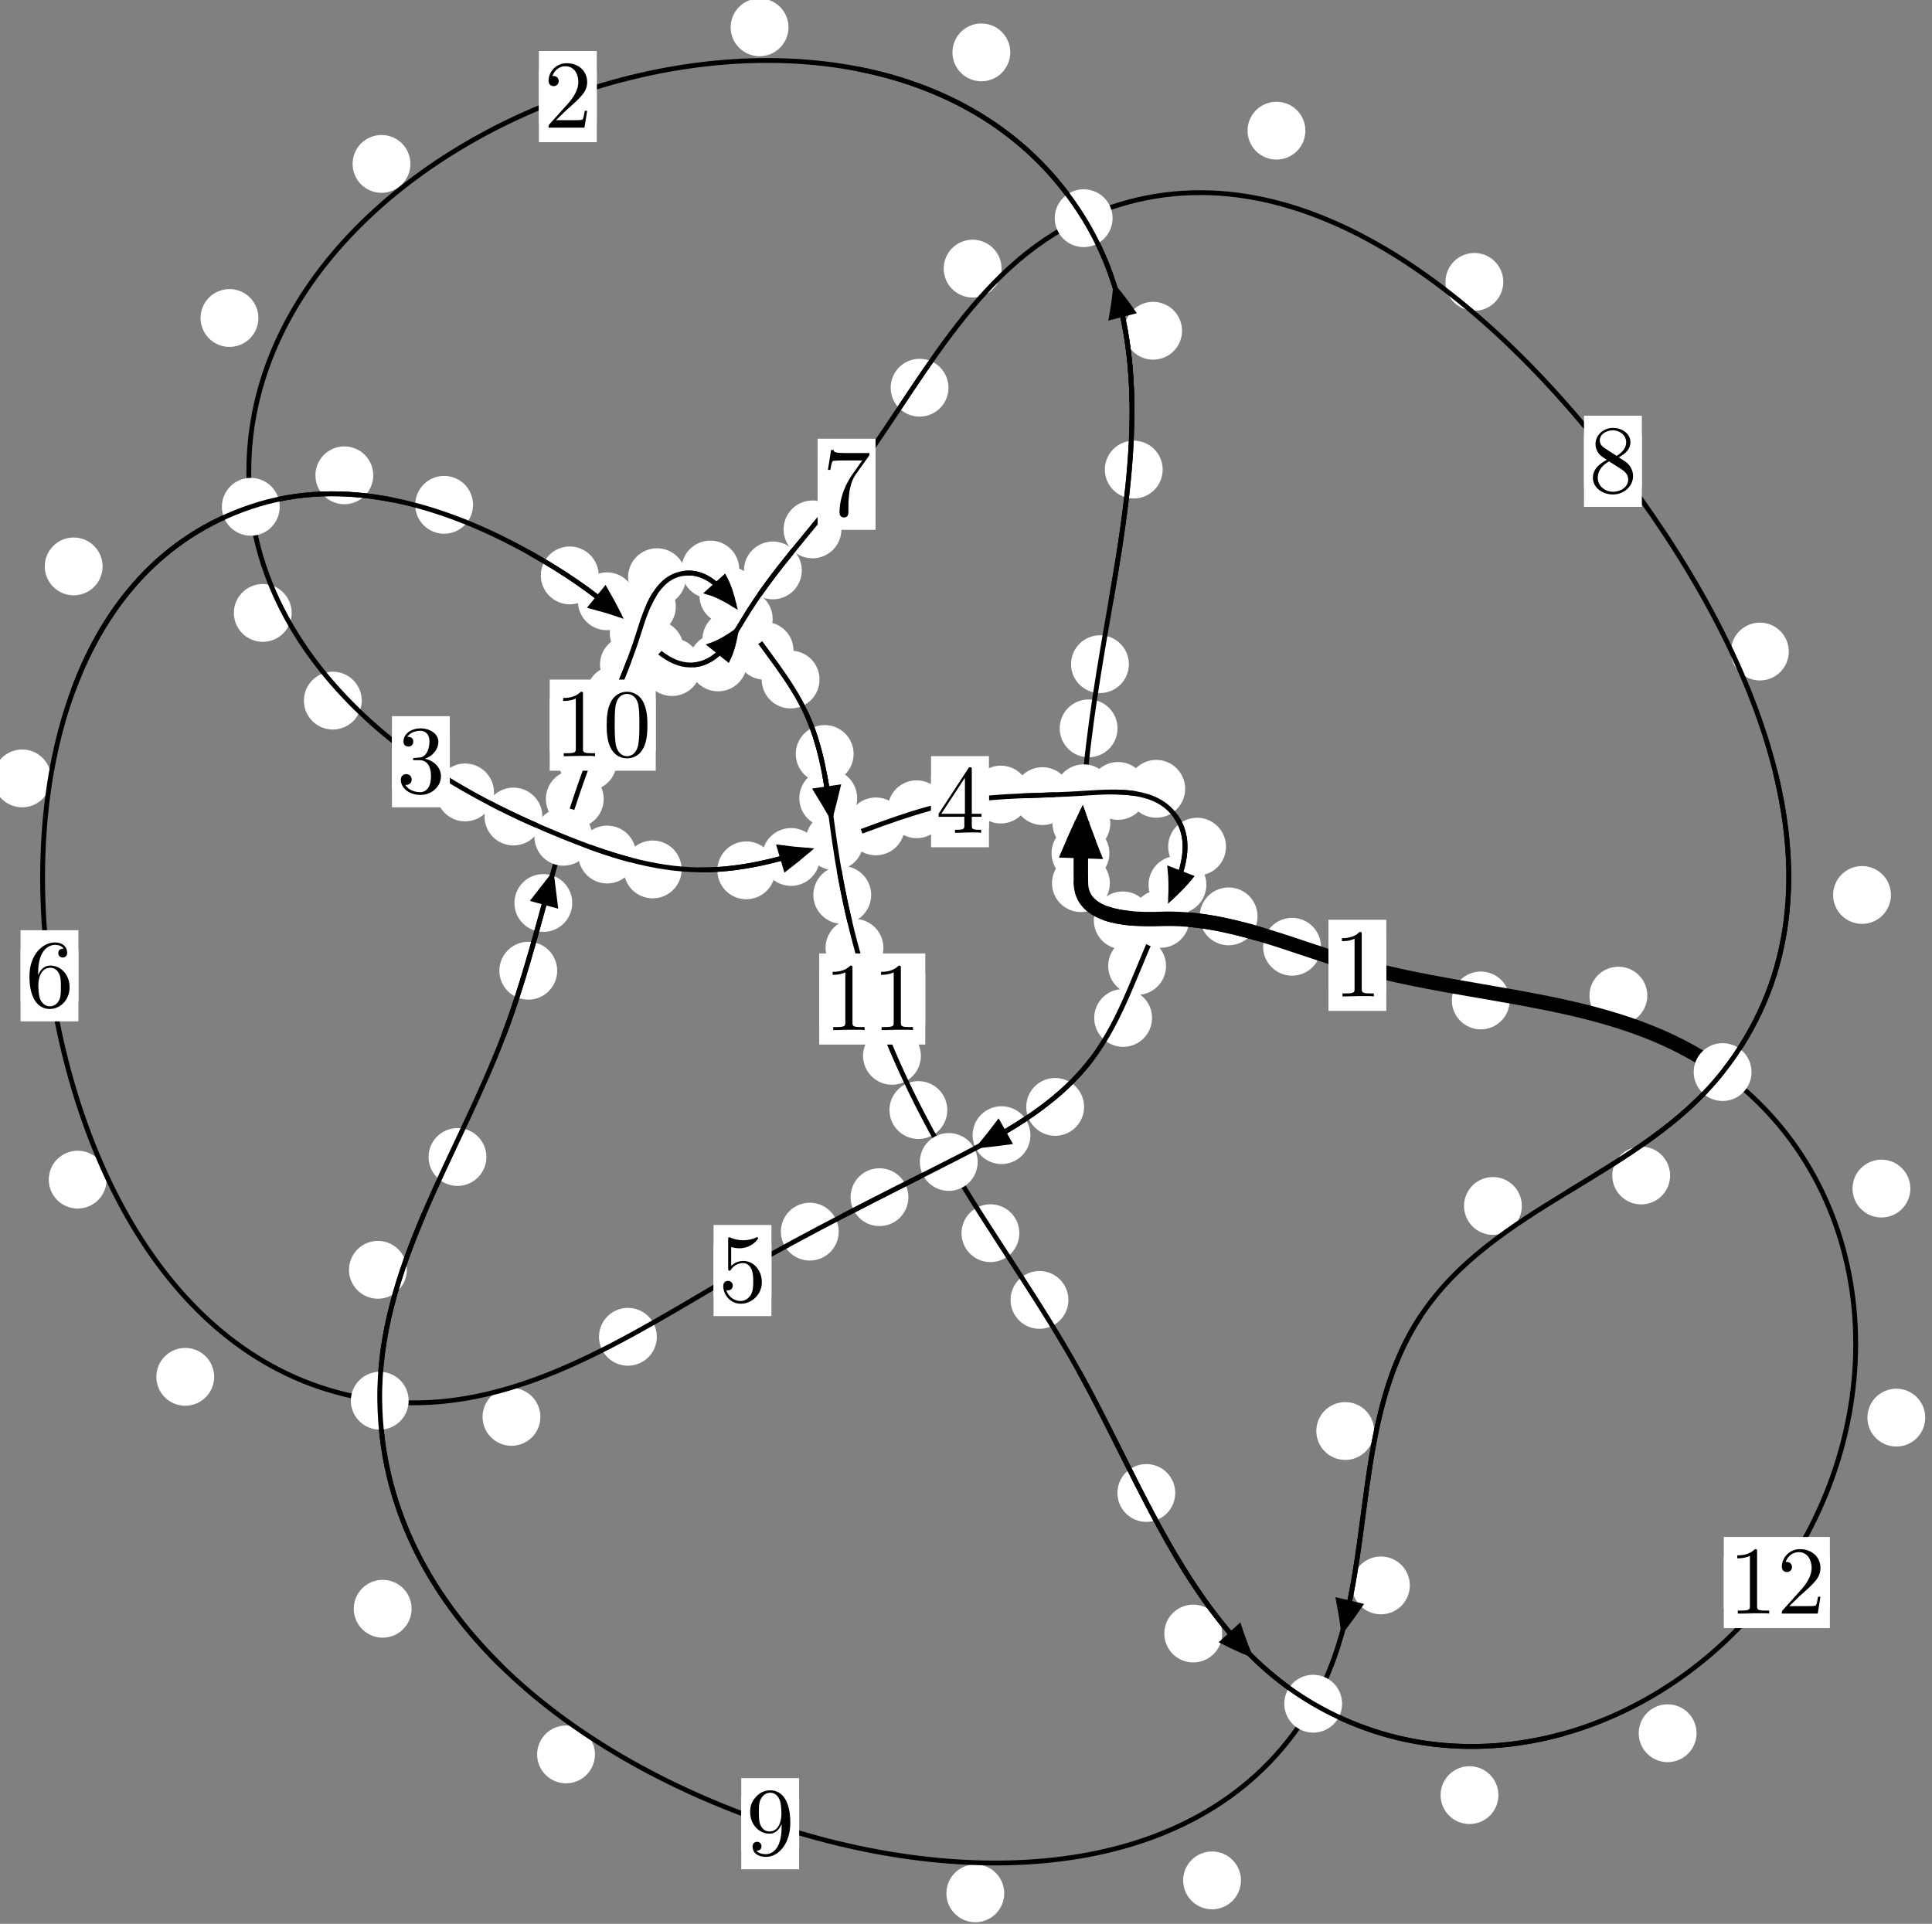 <?xml version="1.0"?>
<!-- Created by MetaPost 1.999 on 2021.07.06:0004 -->
<svg version="1.1" xmlns="http://www.w3.org/2000/svg" xmlns:xlink="http://www.w3.org/1999/xlink" width="199.678" height="198.863" viewBox="0 0 199.678 198.863">
<rect x="0" y="0" width="199.678" height="198.863" fill="#808080" stroke="none"/>
<!-- Original BoundingBox: -112.698242 -116.697479 86.979340 82.165085 -->
  <defs>
    <g transform="scale(0.01,0.01)" id="GLYPHcmr10_48">
      <path style="fill-rule: evenodd;" d="M460 -320C460 -400,455 -480,420 -554C374 -650,292 -666,250 -666C190 -666,117 -640,76 -547C44 -478,39 -400,39 -320C39 -245,43 -155,84 -79C127 2,200 22,249 22C303 22,379 1,423 -94C455 -163,460 -241,460 -320M249 -0C210 -0,151 -25,133 -121C122 -181,122 -273,122 -332C122 -396,122 -462,130 -516C149 -635,224 -644,249 -644C282 -644,348 -626,367 -527C377 -471,377 -395,377 -332C377 -257,377 -189,366 -125C351 -30,294 -0,249 -0"></path>
    </g>
    <g transform="scale(0.01,0.01)" id="GLYPHcmr10_49">
      <path style="fill-rule: evenodd;" d="M294 -640C294 -664,294 -666,271 -666C209 -602,121 -602,89 -602L89 -571C109 -571,168 -571,220 -597L220 -79C220 -43,217 -31,127 -31L95 -31L95 -0L257 -0L130 -3L217 -3L257 -3L297 -3L384 -3L419 -0L419 -31L387 -31C297 -31,294 -42,294 -79"></path>
    </g>
    <g transform="scale(0.01,0.01)" id="GLYPHcmr10_50">
      <path style="fill-rule: evenodd;" d="M127 -77L233 -180C389 -318,449 -372,449 -472C449 -586,359 -666,237 -666C124 -666,50 -574,50 -485C50 -429,100 -429,103 -429C120 -429,155 -441,155 -482C155 -508,137 -534,102 -534C94 -534,92 -534,89 -533C112 -598,166 -635,224 -635C315 -635,358 -554,358 -472C358 -392,308 -313,253 -251L61 -37C50 -26,50 -24,50 -0L421 -0L449 -174L424 -174C419 -144,412 -100,402 -85C395 -77,329 -77,307 -77"></path>
    </g>
    <g transform="scale(0.01,0.01)" id="GLYPHcmr10_51">
      <path style="fill-rule: evenodd;" d="M290 -352C372 -379,430 -449,430 -528C430 -610,342 -666,246 -666C145 -666,69 -606,69 -530C69 -497,91 -478,120 -478C151 -478,171 -500,171 -529C171 -579,124 -579,109 -579C140 -628,206 -641,242 -641C283 -641,338 -619,338 -529C338 -517,336 -459,310 -415C280 -367,246 -364,221 -363C213 -362,189 -360,182 -360C174 -359,167 -358,167 -348C167 -337,174 -337,191 -337L235 -337C317 -337,354 -269,354 -171C354 -35,285 -6,241 -6C198 -6,123 -23,88 -82C123 -77,154 -99,154 -137C154 -173,127 -193,98 -193C74 -193,42 -179,42 -135C42 -44,135 22,244 22C366 22,457 -69,457 -171C457 -253,394 -331,290 -352"></path>
    </g>
    <g transform="scale(0.01,0.01)" id="GLYPHcmr10_52">
      <path style="fill-rule: evenodd;" d="M294 -165L294 -78C294 -42,292 -31,218 -31L197 -31L197 -0L332 -0L238 -3L290 -3L332 -3L374 -3L427 -3L468 -0L468 -31L447 -31C373 -31,371 -42,371 -78L371 -165L471 -165L471 -196L371 -196L371 -651C371 -671,371 -677,355 -677C346 -677,343 -677,335 -665L28 -196L28 -165M300 -196L56 -196L300 -569"></path>
    </g>
    <g transform="scale(0.01,0.01)" id="GLYPHcmr10_53">
      <path style="fill-rule: evenodd;" d="M449 -201C449 -320,367 -420,259 -420C211 -420,168 -404,132 -369L132 -564C152 -558,185 -551,217 -551C340 -551,410 -642,410 -655C410 -661,407 -666,400 -666C399 -666,397 -666,392 -663C372 -654,323 -634,256 -634C216 -634,170 -641,123 -662C115 -665,113 -665,111 -665C101 -665,101 -657,101 -641L101 -345C101 -327,101 -319,115 -319C122 -319,124 -322,128 -328C139 -344,176 -398,257 -398C309 -398,334 -352,342 -334C358 -297,360 -258,360 -208C360 -173,360 -113,336 -71C312 -32,275 -6,229 -6C156 -6,99 -59,82 -118C85 -117,88 -116,99 -116C132 -116,149 -141,149 -165C149 -189,132 -214,99 -214C85 -214,50 -207,50 -161C50 -75,119 22,231 22C347 22,449 -74,449 -201"></path>
    </g>
    <g transform="scale(0.01,0.01)" id="GLYPHcmr10_54">
      <path style="fill-rule: evenodd;" d="M132 -328L132 -352C132 -605,256 -641,307 -641C331 -641,373 -635,395 -601C380 -601,340 -601,340 -556C340 -525,364 -510,386 -510C402 -510,432 -519,432 -558C432 -618,388 -666,305 -666C177 -666,42 -537,42 -316C42 -49,158 22,251 22C362 22,457 -72,457 -204C457 -331,368 -427,257 -427C189 -427,152 -376,132 -328M251 -6C188 -6,158 -66,152 -81C134 -128,134 -208,134 -226C134 -304,166 -404,256 -404C272 -404,318 -404,349 -342C367 -305,367 -254,367 -205C367 -157,367 -107,350 -71C320 -11,274 -6,251 -6"></path>
    </g>
    <g transform="scale(0.01,0.01)" id="GLYPHcmr10_55">
      <path style="fill-rule: evenodd;" d="M476 -609C485 -621,485 -623,485 -644L242 -644C120 -644,118 -657,114 -676L89 -676L56 -470L81 -470C84 -486,93 -549,106 -561C113 -567,191 -567,204 -567L411 -567C400 -551,321 -442,299 -409C209 -274,176 -135,176 -33C176 -23,176 22,222 22C268 22,268 -23,268 -33L268 -84C268 -139,271 -194,279 -248C283 -271,297 -357,341 -419"></path>
    </g>
    <g transform="scale(0.01,0.01)" id="GLYPHcmr10_56">
      <path style="fill-rule: evenodd;" d="M163 -457C117 -487,113 -521,113 -538C113 -599,178 -641,249 -641C322 -641,386 -589,386 -517C386 -460,347 -412,287 -377M309 -362C381 -399,430 -451,430 -517C430 -609,341 -666,250 -666C150 -666,69 -592,69 -499C69 -481,71 -436,113 -389C124 -377,161 -352,186 -335C128 -306,42 -250,42 -151C42 -45,144 22,249 22C362 22,457 -61,457 -168C457 -204,446 -249,408 -291C389 -312,373 -322,309 -362M209 -320L332 -242C360 -223,407 -193,407 -132C407 -58,332 -6,250 -6C164 -6,92 -68,92 -151C92 -209,124 -273,209 -320"></path>
    </g>
    <g transform="scale(0.01,0.01)" id="GLYPHcmr10_57">
      <path style="fill-rule: evenodd;" d="M367 -318L367 -286C367 -52,263 -6,205 -6C188 -6,134 -8,107 -42C151 -42,159 -71,159 -88C159 -119,135 -134,113 -134C97 -134,67 -125,67 -86C67 -19,121 22,206 22C335 22,457 -114,457 -329C457 -598,342 -666,253 -666C198 -666,149 -648,106 -603C65 -558,42 -516,42 -441C42 -316,130 -218,242 -218C303 -218,344 -260,367 -318M243 -241C227 -241,181 -241,150 -304C132 -341,132 -391,132 -440C132 -494,132 -541,153 -578C180 -628,218 -641,253 -641C299 -641,332 -607,349 -562C361 -530,365 -467,365 -421C365 -338,331 -241,243 -241"></path>
    </g>
  </defs>
  <path d="M114.659 88.191C114.659 87.398,114.344 86.638,113.783 86.078C113.223 85.517,112.463 85.202,111.67 85.202C110.877 85.202,110.117 85.517,109.557 86.078C108.996 86.638,108.681 87.398,108.681 88.191C108.681 88.984,108.996 89.744,109.557 90.304C110.117 90.865,110.877 91.18,111.67 91.18C112.463 91.18,113.223 90.865,113.783 90.304C114.344 89.744,114.659 88.984,114.659 88.191Z" style="fill: rgb(100%,100%,100%);stroke: none;"></path>
  <path d="M114.706 91.291C114.706 90.498,114.391 89.738,113.83 89.177C113.27 88.617,112.51 88.302,111.717 88.302C110.924 88.302,110.164 88.617,109.604 89.177C109.043 89.738,108.728 90.498,108.728 91.291C108.728 92.083,109.043 92.843,109.604 93.404C110.164 93.964,110.924 94.279,111.717 94.279C112.51 94.279,113.27 93.964,113.83 93.404C114.391 92.843,114.706 92.083,114.706 91.291Z" style="fill: rgb(100%,100%,100%);stroke: none;"></path>
  <path d="M115.5 75.289C115.5 74.496,115.185 73.736,114.625 73.176C114.064 72.615,113.304 72.3,112.511 72.3C111.719 72.3,110.959 72.615,110.398 73.176C109.838 73.736,109.523 74.496,109.523 75.289C109.523 76.082,109.838 76.842,110.398 77.402C110.959 77.963,111.719 78.278,112.511 78.278C113.304 78.278,114.064 77.963,114.625 77.402C115.185 76.842,115.5 76.082,115.5 75.289Z" style="fill: rgb(100%,100%,100%);stroke: none;"></path>
  <path d="M114.753 85.091C114.753 84.298,114.438 83.538,113.878 82.978C113.317 82.417,112.557 82.102,111.764 82.102C110.972 82.102,110.212 82.417,109.651 82.978C109.091 83.538,108.776 84.298,108.776 85.091C108.776 85.884,109.091 86.644,109.651 87.204C110.212 87.765,110.972 88.08,111.764 88.08C112.557 88.08,113.317 87.765,113.878 87.204C114.438 86.644,114.753 85.884,114.753 85.091Z" style="fill: rgb(100%,100%,100%);stroke: none;"></path>
  <path d="M120.166 48.539C120.166 47.746,119.851 46.986,119.29 46.426C118.73 45.865,117.97 45.55,117.177 45.55C116.384 45.55,115.624 45.865,115.064 46.426C114.503 46.986,114.188 47.746,114.188 48.539C114.188 49.332,114.503 50.092,115.064 50.652C115.624 51.213,116.384 51.528,117.177 51.528C117.97 51.528,118.73 51.213,119.29 50.652C119.851 50.092,120.166 49.332,120.166 48.539Z" style="fill: rgb(100%,100%,100%);stroke: none;"></path>
  <path d="M116.673 68.654C116.673 67.861,116.358 67.101,115.798 66.541C115.237 65.98,114.477 65.665,113.684 65.665C112.892 65.665,112.132 65.98,111.571 66.541C111.011 67.101,110.696 67.861,110.696 68.654C110.696 69.447,111.011 70.207,111.571 70.767C112.132 71.328,112.892 71.643,113.684 71.643C114.477 71.643,115.237 71.328,115.798 70.767C116.358 70.207,116.673 69.447,116.673 68.654Z" style="fill: rgb(100%,100%,100%);stroke: none;"></path>
  <path d="M104.414 5.414C104.414 4.622,104.099 3.862,103.539 3.301C102.978 2.741,102.218 2.426,101.425 2.426C100.633 2.426,99.873 2.741,99.312 3.301C98.752 3.862,98.437 4.622,98.437 5.414C98.437 6.207,98.752 6.967,99.312 7.528C99.873 8.088,100.633 8.403,101.425 8.403C102.218 8.403,102.978 8.088,103.539 7.528C104.099 6.967,104.414 6.207,104.414 5.414Z" style="fill: rgb(100%,100%,100%);stroke: none;"></path>
  <path d="M122.168 34.19C122.168 33.397,121.853 32.637,121.293 32.077C120.732 31.516,119.972 31.201,119.18 31.201C118.387 31.201,117.627 31.516,117.066 32.077C116.506 32.637,116.191 33.397,116.191 34.19C116.191 34.983,116.506 35.743,117.066 36.303C117.627 36.864,118.387 37.179,119.18 37.179C119.972 37.179,120.732 36.864,121.293 36.303C121.853 35.743,122.168 34.983,122.168 34.19Z" style="fill: rgb(100%,100%,100%);stroke: none;"></path>
  <path d="M42.419 16.942C42.419 16.15,42.104 15.39,41.544 14.829C40.983 14.269,40.223 13.954,39.431 13.954C38.638 13.954,37.878 14.269,37.317 14.829C36.757 15.39,36.442 16.15,36.442 16.942C36.442 17.735,36.757 18.495,37.317 19.056C37.878 19.616,38.638 19.931,39.431 19.931C40.223 19.931,40.983 19.616,41.544 19.056C42.104 18.495,42.419 17.735,42.419 16.942Z" style="fill: rgb(100%,100%,100%);stroke: none;"></path>
  <path d="M81.492 2.824C81.492 2.031,81.177 1.271,80.617 0.71C80.056 0.15,79.296 -0.165,78.503 -0.165C77.711 -0.165,76.951 0.15,76.39 0.71C75.83 1.271,75.515 2.031,75.515 2.824C75.515 3.616,75.83 4.376,76.39 4.937C76.951 5.497,77.711 5.812,78.503 5.812C79.296 5.812,80.056 5.497,80.617 4.937C81.177 4.376,81.492 3.616,81.492 2.824Z" style="fill: rgb(100%,100%,100%);stroke: none;"></path>
  <path d="M30.148 63.356C30.148 62.564,29.833 61.804,29.272 61.243C28.712 60.683,27.952 60.368,27.159 60.368C26.366 60.368,25.606 60.683,25.046 61.243C24.485 61.804,24.17 62.564,24.17 63.356C24.17 64.149,24.485 64.909,25.046 65.47C25.606 66.03,26.366 66.345,27.159 66.345C27.952 66.345,28.712 66.03,29.272 65.47C29.833 64.909,30.148 64.149,30.148 63.356Z" style="fill: rgb(100%,100%,100%);stroke: none;"></path>
  <path d="M26.707 32.871C26.707 32.078,26.392 31.318,25.831 30.758C25.271 30.197,24.511 29.882,23.718 29.882C22.925 29.882,22.165 30.197,21.605 30.758C21.044 31.318,20.729 32.078,20.729 32.871C20.729 33.664,21.044 34.424,21.605 34.984C22.165 35.545,22.925 35.86,23.718 35.86C24.511 35.86,25.271 35.545,25.831 34.984C26.392 34.424,26.707 33.664,26.707 32.871Z" style="fill: rgb(100%,100%,100%);stroke: none;"></path>
  <path d="M51.059 81.913C51.059 81.12,50.744 80.36,50.183 79.8C49.623 79.239,48.863 78.924,48.07 78.924C47.277 78.924,46.517 79.239,45.957 79.8C45.396 80.36,45.081 81.12,45.081 81.913C45.081 82.706,45.396 83.466,45.957 84.026C46.517 84.587,47.277 84.902,48.07 84.902C48.863 84.902,49.623 84.587,50.183 84.026C50.744 83.466,51.059 82.706,51.059 81.913Z" style="fill: rgb(100%,100%,100%);stroke: none;"></path>
  <path d="M37.387 72.421C37.387 71.628,37.072 70.868,36.511 70.308C35.951 69.747,35.191 69.432,34.398 69.432C33.605 69.432,32.845 69.747,32.285 70.308C31.724 70.868,31.409 71.628,31.409 72.421C31.409 73.214,31.724 73.974,32.285 74.534C32.845 75.095,33.605 75.41,34.398 75.41C35.191 75.41,35.951 75.095,36.511 74.534C37.072 73.974,37.387 73.214,37.387 72.421Z" style="fill: rgb(100%,100%,100%);stroke: none;"></path>
  <path d="M65.743 88.332C65.743 87.539,65.428 86.779,64.867 86.219C64.307 85.658,63.546 85.343,62.754 85.343C61.961 85.343,61.201 85.658,60.64 86.219C60.08 86.779,59.765 87.539,59.765 88.332C59.765 89.125,60.08 89.885,60.64 90.445C61.201 91.006,61.961 91.321,62.754 91.321C63.546 91.321,64.307 91.006,64.867 90.445C65.428 89.885,65.743 89.125,65.743 88.332Z" style="fill: rgb(100%,100%,100%);stroke: none;"></path>
  <path d="M56.056 84.403C56.056 83.611,55.742 82.85,55.181 82.29C54.621 81.729,53.86 81.414,53.068 81.414C52.275 81.414,51.515 81.729,50.954 82.29C50.394 82.85,50.079 83.611,50.079 84.403C50.079 85.196,50.394 85.956,50.954 86.517C51.515 87.077,52.275 87.392,53.068 87.392C53.86 87.392,54.621 87.077,55.181 86.517C55.742 85.956,56.056 85.196,56.056 84.403Z" style="fill: rgb(100%,100%,100%);stroke: none;"></path>
  <path d="M80.119 89.964C80.119 89.171,79.804 88.411,79.244 87.851C78.683 87.29,77.923 86.975,77.13 86.975C76.338 86.975,75.578 87.29,75.017 87.851C74.457 88.411,74.142 89.171,74.142 89.964C74.142 90.757,74.457 91.517,75.017 92.077C75.578 92.638,76.338 92.953,77.13 92.953C77.923 92.953,78.683 92.638,79.244 92.077C79.804 91.517,80.119 90.757,80.119 89.964Z" style="fill: rgb(100%,100%,100%);stroke: none;"></path>
  <path d="M70.448 89.872C70.448 89.079,70.133 88.319,69.573 87.758C69.012 87.198,68.252 86.883,67.46 86.883C66.667 86.883,65.907 87.198,65.346 87.758C64.786 88.319,64.471 89.079,64.471 89.872C64.471 90.664,64.786 91.424,65.346 91.985C65.907 92.545,66.667 92.86,67.46 92.86C68.252 92.86,69.012 92.545,69.573 91.985C70.133 91.424,70.448 90.664,70.448 89.872Z" style="fill: rgb(100%,100%,100%);stroke: none;"></path>
  <path d="M93.509 85.423C93.509 84.63,93.194 83.87,92.634 83.309C92.073 82.749,91.313 82.434,90.521 82.434C89.728 82.434,88.968 82.749,88.407 83.309C87.847 83.87,87.532 84.63,87.532 85.423C87.532 86.215,87.847 86.975,88.407 87.536C88.968 88.096,89.728 88.411,90.521 88.411C91.313 88.411,92.073 88.096,92.634 87.536C93.194 86.975,93.509 86.215,93.509 85.423Z" style="fill: rgb(100%,100%,100%);stroke: none;"></path>
  <path d="M84.747 88.582C84.747 87.79,84.432 87.03,83.872 86.469C83.311 85.909,82.551 85.594,81.758 85.594C80.966 85.594,80.206 85.909,79.645 86.469C79.085 87.03,78.77 87.79,78.77 88.582C78.77 89.375,79.085 90.135,79.645 90.696C80.206 91.256,80.966 91.571,81.758 91.571C82.551 91.571,83.311 91.256,83.872 90.696C84.432 90.135,84.747 89.375,84.747 88.582Z" style="fill: rgb(100%,100%,100%);stroke: none;"></path>
  <path d="M106.421 82.132C106.421 81.339,106.106 80.579,105.545 80.018C104.985 79.458,104.225 79.143,103.432 79.143C102.639 79.143,101.879 79.458,101.319 80.018C100.758 80.579,100.443 81.339,100.443 82.132C100.443 82.924,100.758 83.684,101.319 84.245C101.879 84.805,102.639 85.12,103.432 85.12C104.225 85.12,104.985 84.805,105.545 84.245C106.106 83.684,106.421 82.924,106.421 82.132Z" style="fill: rgb(100%,100%,100%);stroke: none;"></path>
  <path d="M97.728 83.653C97.728 82.86,97.413 82.1,96.853 81.54C96.292 80.979,95.532 80.664,94.739 80.664C93.947 80.664,93.187 80.979,92.626 81.54C92.066 82.1,91.751 82.86,91.751 83.653C91.751 84.446,92.066 85.206,92.626 85.766C93.187 86.327,93.947 86.642,94.739 86.642C95.532 86.642,96.292 86.327,96.853 85.766C97.413 85.206,97.728 84.446,97.728 83.653Z" style="fill: rgb(100%,100%,100%);stroke: none;"></path>
  <path d="M118.543 81.756C118.543 80.963,118.228 80.203,117.668 79.642C117.107 79.082,116.347 78.767,115.554 78.767C114.762 78.767,114.002 79.082,113.441 79.642C112.881 80.203,112.566 80.963,112.566 81.756C112.566 82.548,112.881 83.309,113.441 83.869C114.002 84.43,114.762 84.744,115.554 84.744C116.347 84.744,117.107 84.43,117.668 83.869C118.228 83.309,118.543 82.548,118.543 81.756Z" style="fill: rgb(100%,100%,100%);stroke: none;"></path>
  <path d="M110.724 82.293C110.724 81.5,110.409 80.74,109.848 80.18C109.288 79.619,108.528 79.304,107.735 79.304C106.942 79.304,106.182 79.619,105.622 80.18C105.061 80.74,104.746 81.5,104.746 82.293C104.746 83.086,105.061 83.846,105.622 84.406C106.182 84.967,106.942 85.282,107.735 85.282C108.528 85.282,109.288 84.967,109.848 84.406C110.409 83.846,110.724 83.086,110.724 82.293Z" style="fill: rgb(100%,100%,100%);stroke: none;"></path>
  <path d="M126.711 87.517C126.711 86.725,126.396 85.964,125.835 85.404C125.275 84.843,124.515 84.528,123.722 84.528C122.929 84.528,122.169 84.843,121.609 85.404C121.048 85.964,120.733 86.725,120.733 87.517C120.733 88.31,121.048 89.07,121.609 89.631C122.169 90.191,122.929 90.506,123.722 90.506C124.515 90.506,125.275 90.191,125.835 89.631C126.396 89.07,126.711 88.31,126.711 87.517Z" style="fill: rgb(100%,100%,100%);stroke: none;"></path>
  <path d="M122.489 81.537C122.489 80.744,122.174 79.984,121.614 79.424C121.053 78.863,120.293 78.548,119.501 78.548C118.708 78.548,117.948 78.863,117.387 79.424C116.827 79.984,116.512 80.744,116.512 81.537C116.512 82.33,116.827 83.09,117.387 83.65C117.948 84.211,118.708 84.526,119.501 84.526C120.293 84.526,121.053 84.211,121.614 83.65C122.174 83.09,122.489 82.33,122.489 81.537Z" style="fill: rgb(100%,100%,100%);stroke: none;"></path>
  <path d="M120.513 99.85C120.513 99.057,120.198 98.297,119.638 97.737C119.077 97.176,118.317 96.861,117.524 96.861C116.732 96.861,115.971 97.176,115.411 97.737C114.85 98.297,114.536 99.057,114.536 99.85C114.536 100.643,114.85 101.403,115.411 101.963C115.971 102.524,116.732 102.839,117.524 102.839C118.317 102.839,119.077 102.524,119.638 101.963C120.198 101.403,120.513 100.643,120.513 99.85Z" style="fill: rgb(100%,100%,100%);stroke: none;"></path>
  <path d="M124.682 91.457C124.682 90.664,124.368 89.904,123.807 89.344C123.247 88.783,122.486 88.468,121.694 88.468C120.901 88.468,120.141 88.783,119.58 89.344C119.02 89.904,118.705 90.664,118.705 91.457C118.705 92.25,119.02 93.01,119.58 93.57C120.141 94.131,120.901 94.446,121.694 94.446C122.486 94.446,123.247 94.131,123.807 93.57C124.368 93.01,124.682 92.25,124.682 91.457Z" style="fill: rgb(100%,100%,100%);stroke: none;"></path>
  <path d="M112.044 114.418C112.044 113.625,111.729 112.865,111.168 112.305C110.608 111.744,109.848 111.429,109.055 111.429C108.262 111.429,107.502 111.744,106.942 112.305C106.381 112.865,106.066 113.625,106.066 114.418C106.066 115.211,106.381 115.971,106.942 116.531C107.502 117.092,108.262 117.407,109.055 117.407C109.848 117.407,110.608 117.092,111.168 116.531C111.729 115.971,112.044 115.211,112.044 114.418Z" style="fill: rgb(100%,100%,100%);stroke: none;"></path>
  <path d="M119.067 105.224C119.067 104.431,118.753 103.671,118.192 103.111C117.632 102.55,116.871 102.235,116.079 102.235C115.286 102.235,114.526 102.55,113.965 103.111C113.405 103.671,113.09 104.431,113.09 105.224C113.09 106.017,113.405 106.777,113.965 107.337C114.526 107.898,115.286 108.213,116.079 108.213C116.871 108.213,117.632 107.898,118.192 107.337C118.753 106.777,119.067 106.017,119.067 105.224Z" style="fill: rgb(100%,100%,100%);stroke: none;"></path>
  <path d="M93.886 123.748C93.886 122.956,93.571 122.195,93.011 121.635C92.45 121.074,91.69 120.76,90.897 120.76C90.105 120.76,89.344 121.074,88.784 121.635C88.223 122.195,87.908 122.956,87.908 123.748C87.908 124.541,88.223 125.301,88.784 125.862C89.344 126.422,90.105 126.737,90.897 126.737C91.69 126.737,92.45 126.422,93.011 125.862C93.571 125.301,93.886 124.541,93.886 123.748Z" style="fill: rgb(100%,100%,100%);stroke: none;"></path>
  <path d="M106.498 117.337C106.498 116.545,106.183 115.784,105.623 115.224C105.062 114.663,104.302 114.349,103.51 114.349C102.717 114.349,101.957 114.663,101.396 115.224C100.836 115.784,100.521 116.545,100.521 117.337C100.521 118.13,100.836 118.89,101.396 119.451C101.957 120.011,102.717 120.326,103.51 120.326C104.302 120.326,105.062 120.011,105.623 119.451C106.183 118.89,106.498 118.13,106.498 117.337Z" style="fill: rgb(100%,100%,100%);stroke: none;"></path>
  <path d="M67.885 138.181C67.885 137.388,67.57 136.628,67.009 136.068C66.449 135.507,65.689 135.192,64.896 135.192C64.103 135.192,63.343 135.507,62.783 136.068C62.222 136.628,61.907 137.388,61.907 138.181C61.907 138.974,62.222 139.734,62.783 140.294C63.343 140.855,64.103 141.17,64.896 141.17C65.689 141.17,66.449 140.855,67.009 140.294C67.57 139.734,67.885 138.974,67.885 138.181Z" style="fill: rgb(100%,100%,100%);stroke: none;"></path>
  <path d="M86.682 127.311C86.682 126.519,86.368 125.758,85.807 125.198C85.247 124.637,84.486 124.323,83.694 124.323C82.901 124.323,82.141 124.637,81.58 125.198C81.02 125.758,80.705 126.519,80.705 127.311C80.705 128.104,81.02 128.864,81.58 129.425C82.141 129.985,82.901 130.3,83.694 130.3C84.486 130.3,85.247 129.985,85.807 129.425C86.368 128.864,86.682 128.104,86.682 127.311Z" style="fill: rgb(100%,100%,100%);stroke: none;"></path>
  <path d="M22.135 142.32C22.135 141.527,21.82 140.767,21.26 140.206C20.699 139.646,19.939 139.331,19.146 139.331C18.354 139.331,17.593 139.646,17.033 140.206C16.473 140.767,16.158 141.527,16.158 142.32C16.158 143.112,16.473 143.872,17.033 144.433C17.593 144.993,18.354 145.308,19.146 145.308C19.939 145.308,20.699 144.993,21.26 144.433C21.82 143.872,22.135 143.112,22.135 142.32Z" style="fill: rgb(100%,100%,100%);stroke: none;"></path>
  <path d="M55.852 146.46C55.852 145.667,55.537 144.907,54.976 144.346C54.416 143.786,53.656 143.471,52.863 143.471C52.07 143.471,51.31 143.786,50.75 144.346C50.189 144.907,49.874 145.667,49.874 146.46C49.874 147.252,50.189 148.012,50.75 148.573C51.31 149.133,52.07 149.448,52.863 149.448C53.656 149.448,54.416 149.133,54.976 148.573C55.537 148.012,55.852 147.252,55.852 146.46Z" style="fill: rgb(100%,100%,100%);stroke: none;"></path>
  <path d="M5.279 80.462C5.279 79.669,4.964 78.909,4.404 78.348C3.843 77.788,3.083 77.473,2.29 77.473C1.498 77.473,0.738 77.788,0.177 78.348C-0.383 78.909,-0.698 79.669,-0.698 80.462C-0.698 81.254,-0.383 82.014,0.177 82.575C0.738 83.135,1.498 83.45,2.29 83.45C3.083 83.45,3.843 83.135,4.404 82.575C4.964 82.014,5.279 81.254,5.279 80.462Z" style="fill: rgb(100%,100%,100%);stroke: none;"></path>
  <path d="M11.017 121.935C11.017 121.143,10.702 120.382,10.141 119.822C9.581 119.262,8.821 118.947,8.028 118.947C7.235 118.947,6.475 119.262,5.915 119.822C5.354 120.382,5.039 121.143,5.039 121.935C5.039 122.728,5.354 123.488,5.915 124.049C6.475 124.609,7.235 124.924,8.028 124.924C8.821 124.924,9.581 124.609,10.141 124.049C10.702 123.488,11.017 122.728,11.017 121.935Z" style="fill: rgb(100%,100%,100%);stroke: none;"></path>
  <path d="M38.577 49.132C38.577 48.34,38.262 47.58,37.702 47.019C37.141 46.459,36.381 46.144,35.588 46.144C34.796 46.144,34.035 46.459,33.475 47.019C32.914 47.58,32.6 48.34,32.6 49.132C32.6 49.925,32.914 50.685,33.475 51.246C34.035 51.806,34.796 52.121,35.588 52.121C36.381 52.121,37.141 51.806,37.702 51.246C38.262 50.685,38.577 49.925,38.577 49.132Z" style="fill: rgb(100%,100%,100%);stroke: none;"></path>
  <path d="M10.604 58.549C10.604 57.756,10.289 56.996,9.728 56.436C9.168 55.875,8.408 55.56,7.615 55.56C6.822 55.56,6.062 55.875,5.502 56.436C4.941 56.996,4.626 57.756,4.626 58.549C4.626 59.342,4.941 60.102,5.502 60.662C6.062 61.223,6.822 61.538,7.615 61.538C8.408 61.538,9.168 61.223,9.728 60.662C10.289 60.102,10.604 59.342,10.604 58.549Z" style="fill: rgb(100%,100%,100%);stroke: none;"></path>
  <path d="M61.875 59.478C61.875 58.686,61.56 57.925,60.999 57.365C60.439 56.805,59.679 56.49,58.886 56.49C58.093 56.49,57.333 56.805,56.773 57.365C56.212 57.925,55.897 58.686,55.897 59.478C55.897 60.271,56.212 61.031,56.773 61.592C57.333 62.152,58.093 62.467,58.886 62.467C59.679 62.467,60.439 62.152,60.999 61.592C61.56 61.031,61.875 60.271,61.875 59.478Z" style="fill: rgb(100%,100%,100%);stroke: none;"></path>
  <path d="M48.89 52.182C48.89 51.39,48.575 50.629,48.014 50.069C47.454 49.509,46.694 49.194,45.901 49.194C45.108 49.194,44.348 49.509,43.788 50.069C43.227 50.629,42.912 51.39,42.912 52.182C42.912 52.975,43.227 53.735,43.788 54.296C44.348 54.856,45.108 55.171,45.901 55.171C46.694 55.171,47.454 54.856,48.014 54.296C48.575 53.735,48.89 52.975,48.89 52.182Z" style="fill: rgb(100%,100%,100%);stroke: none;"></path>
  <path d="M70.661 67.1C70.661 66.308,70.346 65.548,69.786 64.987C69.225 64.427,68.465 64.112,67.673 64.112C66.88 64.112,66.12 64.427,65.559 64.987C64.999 65.548,64.684 66.308,64.684 67.1C64.684 67.893,64.999 68.653,65.559 69.214C66.12 69.774,66.88 70.089,67.673 70.089C68.465 70.089,69.225 69.774,69.786 69.214C70.346 68.653,70.661 67.893,70.661 67.1Z" style="fill: rgb(100%,100%,100%);stroke: none;"></path>
  <path d="M65.709 62.152C65.709 61.36,65.394 60.599,64.833 60.039C64.273 59.478,63.513 59.164,62.72 59.164C61.927 59.164,61.167 59.478,60.607 60.039C60.046 60.599,59.731 61.36,59.731 62.152C59.731 62.945,60.046 63.705,60.607 64.266C61.167 64.826,61.927 65.141,62.72 65.141C63.513 65.141,64.273 64.826,64.833 64.266C65.394 63.705,65.709 62.945,65.709 62.152Z" style="fill: rgb(100%,100%,100%);stroke: none;"></path>
  <path d="M77.204 68.473C77.204 67.681,76.889 66.92,76.329 66.36C75.768 65.799,75.008 65.485,74.215 65.485C73.423 65.485,72.662 65.799,72.102 66.36C71.541 66.92,71.227 67.681,71.227 68.473C71.227 69.266,71.541 70.026,72.102 70.587C72.662 71.147,73.423 71.462,74.215 71.462C75.008 71.462,75.768 71.147,76.329 70.587C76.889 70.026,77.204 69.266,77.204 68.473Z" style="fill: rgb(100%,100%,100%);stroke: none;"></path>
  <path d="M72.444 68.956C72.444 68.163,72.129 67.403,71.568 66.843C71.008 66.282,70.248 65.967,69.455 65.967C68.662 65.967,67.902 66.282,67.342 66.843C66.781 67.403,66.466 68.163,66.466 68.956C66.466 69.749,66.781 70.509,67.342 71.069C67.902 71.63,68.662 71.945,69.455 71.945C70.248 71.945,71.008 71.63,71.568 71.069C72.129 70.509,72.444 69.749,72.444 68.956Z" style="fill: rgb(100%,100%,100%);stroke: none;"></path>
  <path d="M82.869 58.963C82.869 58.17,82.554 57.41,81.993 56.849C81.433 56.289,80.673 55.974,79.88 55.974C79.087 55.974,78.327 56.289,77.767 56.849C77.206 57.41,76.891 58.17,76.891 58.963C76.891 59.755,77.206 60.516,77.767 61.076C78.327 61.637,79.087 61.951,79.88 61.951C80.673 61.951,81.433 61.637,81.993 61.076C82.554 60.516,82.869 59.755,82.869 58.963Z" style="fill: rgb(100%,100%,100%);stroke: none;"></path>
  <path d="M78.574 66.104C78.574 65.312,78.259 64.551,77.699 63.991C77.138 63.43,76.378 63.116,75.586 63.116C74.793 63.116,74.033 63.43,73.472 63.991C72.912 64.551,72.597 65.312,72.597 66.104C72.597 66.897,72.912 67.657,73.472 68.218C74.033 68.778,74.793 69.093,75.586 69.093C76.378 69.093,77.138 68.778,77.699 68.218C78.259 67.657,78.574 66.897,78.574 66.104Z" style="fill: rgb(100%,100%,100%);stroke: none;"></path>
  <path d="M98.03 40.077C98.03 39.285,97.715 38.525,97.155 37.964C96.594 37.404,95.834 37.089,95.041 37.089C94.249 37.089,93.489 37.404,92.928 37.964C92.368 38.525,92.053 39.285,92.053 40.077C92.053 40.87,92.368 41.63,92.928 42.191C93.489 42.751,94.249 43.066,95.041 43.066C95.834 43.066,96.594 42.751,97.155 42.191C97.715 41.63,98.03 40.87,98.03 40.077Z" style="fill: rgb(100%,100%,100%);stroke: none;"></path>
  <path d="M86.963 54.722C86.963 53.929,86.648 53.169,86.088 52.609C85.527 52.048,84.767 51.733,83.974 51.733C83.182 51.733,82.422 52.048,81.861 52.609C81.301 53.169,80.986 53.929,80.986 54.722C80.986 55.515,81.301 56.275,81.861 56.835C82.422 57.396,83.182 57.711,83.974 57.711C84.767 57.711,85.527 57.396,86.088 56.835C86.648 56.275,86.963 55.515,86.963 54.722Z" style="fill: rgb(100%,100%,100%);stroke: none;"></path>
  <path d="M134.916 13.507C134.916 12.714,134.601 11.954,134.04 11.393C133.48 10.833,132.72 10.518,131.927 10.518C131.134 10.518,130.374 10.833,129.814 11.393C129.253 11.954,128.938 12.714,128.938 13.507C128.938 14.299,129.253 15.06,129.814 15.62C130.374 16.18,131.134 16.495,131.927 16.495C132.72 16.495,133.48 16.18,134.04 15.62C134.601 15.06,134.916 14.299,134.916 13.507Z" style="fill: rgb(100%,100%,100%);stroke: none;"></path>
  <path d="M103.512 27.764C103.512 26.971,103.197 26.211,102.636 25.651C102.076 25.09,101.316 24.775,100.523 24.775C99.73 24.775,98.97 25.09,98.41 25.651C97.849 26.211,97.534 26.971,97.534 27.764C97.534 28.557,97.849 29.317,98.41 29.877C98.97 30.438,99.73 30.753,100.523 30.753C101.316 30.753,102.076 30.438,102.636 29.877C103.197 29.317,103.512 28.557,103.512 27.764Z" style="fill: rgb(100%,100%,100%);stroke: none;"></path>
  <path d="M184.878 67.348C184.878 66.555,184.563 65.795,184.002 65.235C183.442 64.674,182.682 64.359,181.889 64.359C181.096 64.359,180.336 64.674,179.776 65.235C179.215 65.795,178.9 66.555,178.9 67.348C178.9 68.141,179.215 68.901,179.776 69.461C180.336 70.022,181.096 70.337,181.889 70.337C182.682 70.337,183.442 70.022,184.002 69.461C184.563 68.901,184.878 68.141,184.878 67.348Z" style="fill: rgb(100%,100%,100%);stroke: none;"></path>
  <path d="M155.37 29.138C155.37 28.346,155.055 27.586,154.494 27.025C153.934 26.465,153.174 26.15,152.381 26.15C151.588 26.15,150.828 26.465,150.268 27.025C149.707 27.586,149.392 28.346,149.392 29.138C149.392 29.931,149.707 30.691,150.268 31.252C150.828 31.812,151.588 32.127,152.381 32.127C153.174 32.127,153.934 31.812,154.494 31.252C155.055 30.691,155.37 29.931,155.37 29.138Z" style="fill: rgb(100%,100%,100%);stroke: none;"></path>
  <path d="M172.61 121.51C172.61 120.717,172.295 119.957,171.735 119.396C171.174 118.836,170.414 118.521,169.621 118.521C168.829 118.521,168.068 118.836,167.508 119.396C166.947 119.957,166.633 120.717,166.633 121.51C166.633 122.302,166.947 123.062,167.508 123.623C168.068 124.183,168.829 124.498,169.621 124.498C170.414 124.498,171.174 124.183,171.735 123.623C172.295 123.062,172.61 122.302,172.61 121.51Z" style="fill: rgb(100%,100%,100%);stroke: none;"></path>
  <path d="M195.434 92.51C195.434 91.717,195.119 90.957,194.559 90.397C193.998 89.836,193.238 89.521,192.445 89.521C191.653 89.521,190.893 89.836,190.332 90.397C189.772 90.957,189.457 91.717,189.457 92.51C189.457 93.303,189.772 94.063,190.332 94.623C190.893 95.184,191.653 95.499,192.445 95.499C193.238 95.499,193.998 95.184,194.559 94.623C195.119 94.063,195.434 93.303,195.434 92.51Z" style="fill: rgb(100%,100%,100%);stroke: none;"></path>
  <path d="M142.022 147.92C142.022 147.128,141.708 146.368,141.147 145.807C140.587 145.247,139.826 144.932,139.034 144.932C138.241 144.932,137.481 145.247,136.92 145.807C136.36 146.368,136.045 147.128,136.045 147.92C136.045 148.713,136.36 149.473,136.92 150.034C137.481 150.594,138.241 150.909,139.034 150.909C139.826 150.909,140.587 150.594,141.147 150.034C141.708 149.473,142.022 148.713,142.022 147.92Z" style="fill: rgb(100%,100%,100%);stroke: none;"></path>
  <path d="M157.288 124.657C157.288 123.864,156.973 123.104,156.413 122.543C155.852 121.983,155.092 121.668,154.3 121.668C153.507 121.668,152.747 121.983,152.186 122.543C151.626 123.104,151.311 123.864,151.311 124.657C151.311 125.449,151.626 126.21,152.186 126.77C152.747 127.331,153.507 127.645,154.3 127.645C155.092 127.645,155.852 127.331,156.413 126.77C156.973 126.21,157.288 125.449,157.288 124.657Z" style="fill: rgb(100%,100%,100%);stroke: none;"></path>
  <path d="M128.258 194.371C128.258 193.578,127.943 192.818,127.383 192.258C126.822 191.697,126.062 191.382,125.269 191.382C124.477 191.382,123.717 191.697,123.156 192.258C122.596 192.818,122.281 193.578,122.281 194.371C122.281 195.164,122.596 195.924,123.156 196.484C123.717 197.045,124.477 197.36,125.269 197.36C126.062 197.36,126.822 197.045,127.383 196.484C127.943 195.924,128.258 195.164,128.258 194.371Z" style="fill: rgb(100%,100%,100%);stroke: none;"></path>
  <path d="M145.71 163.879C145.71 163.087,145.395 162.327,144.835 161.766C144.274 161.206,143.514 160.891,142.722 160.891C141.929 160.891,141.169 161.206,140.608 161.766C140.048 162.327,139.733 163.087,139.733 163.879C139.733 164.672,140.048 165.432,140.608 165.993C141.169 166.553,141.929 166.868,142.722 166.868C143.514 166.868,144.274 166.553,144.835 165.993C145.395 165.432,145.71 164.672,145.71 163.879Z" style="fill: rgb(100%,100%,100%);stroke: none;"></path>
  <path d="M61.491 181.35C61.491 180.557,61.177 179.797,60.616 179.236C60.056 178.676,59.295 178.361,58.503 178.361C57.71 178.361,56.95 178.676,56.389 179.236C55.829 179.797,55.514 180.557,55.514 181.35C55.514 182.142,55.829 182.902,56.389 183.463C56.95 184.023,57.71 184.338,58.503 184.338C59.295 184.338,60.056 184.023,60.616 183.463C61.177 182.902,61.491 182.142,61.491 181.35Z" style="fill: rgb(100%,100%,100%);stroke: none;"></path>
  <path d="M103.791 195.709C103.791 194.916,103.476 194.156,102.915 193.595C102.355 193.035,101.595 192.72,100.802 192.72C100.009 192.72,99.249 193.035,98.689 193.595C98.128 194.156,97.813 194.916,97.813 195.709C97.813 196.501,98.128 197.262,98.689 197.822C99.249 198.383,100.009 198.697,100.802 198.697C101.595 198.697,102.355 198.383,102.915 197.822C103.476 197.262,103.791 196.501,103.791 195.709Z" style="fill: rgb(100%,100%,100%);stroke: none;"></path>
  <path d="M42.046 131.258C42.046 130.465,41.731 129.705,41.171 129.145C40.61 128.584,39.85 128.269,39.058 128.269C38.265 128.269,37.505 128.584,36.944 129.145C36.384 129.705,36.069 130.465,36.069 131.258C36.069 132.051,36.384 132.811,36.944 133.371C37.505 133.932,38.265 134.247,39.058 134.247C39.85 134.247,40.61 133.932,41.171 133.371C41.731 132.811,42.046 132.051,42.046 131.258Z" style="fill: rgb(100%,100%,100%);stroke: none;"></path>
  <path d="M42.54 166.294C42.54 165.502,42.225 164.741,41.664 164.181C41.104 163.62,40.344 163.305,39.551 163.305C38.758 163.305,37.998 163.62,37.438 164.181C36.877 164.741,36.562 165.502,36.562 166.294C36.562 167.087,36.877 167.847,37.438 168.408C37.998 168.968,38.758 169.283,39.551 169.283C40.344 169.283,41.104 168.968,41.664 168.408C42.225 167.847,42.54 167.087,42.54 166.294Z" style="fill: rgb(100%,100%,100%);stroke: none;"></path>
  <path d="M57.587 100.342C57.587 99.549,57.272 98.789,56.712 98.229C56.151 97.668,55.391 97.353,54.599 97.353C53.806 97.353,53.046 97.668,52.485 98.229C51.925 98.789,51.61 99.549,51.61 100.342C51.61 101.135,51.925 101.895,52.485 102.455C53.046 103.016,53.806 103.331,54.599 103.331C55.391 103.331,56.151 103.016,56.712 102.455C57.272 101.895,57.587 101.135,57.587 100.342Z" style="fill: rgb(100%,100%,100%);stroke: none;"></path>
  <path d="M50.272 119.596C50.272 118.803,49.957 118.043,49.396 117.482C48.836 116.922,48.075 116.607,47.283 116.607C46.49 116.607,45.73 116.922,45.169 117.482C44.609 118.043,44.294 118.803,44.294 119.596C44.294 120.388,44.609 121.148,45.169 121.709C45.73 122.269,46.49 122.584,47.283 122.584C48.075 122.584,48.836 122.269,49.396 121.709C49.957 121.148,50.272 120.388,50.272 119.596Z" style="fill: rgb(100%,100%,100%);stroke: none;"></path>
  <path d="M62.393 82.589C62.393 81.796,62.079 81.036,61.518 80.476C60.958 79.915,60.197 79.6,59.405 79.6C58.612 79.6,57.852 79.915,57.291 80.476C56.731 81.036,56.416 81.796,56.416 82.589C56.416 83.382,56.731 84.142,57.291 84.702C57.852 85.263,58.612 85.578,59.405 85.578C60.197 85.578,60.958 85.263,61.518 84.702C62.079 84.142,62.393 83.382,62.393 82.589Z" style="fill: rgb(100%,100%,100%);stroke: none;"></path>
  <path d="M59.144 93.338C59.144 92.546,58.829 91.786,58.268 91.225C57.708 90.665,56.948 90.35,56.155 90.35C55.362 90.35,54.602 90.665,54.042 91.225C53.481 91.786,53.166 92.546,53.166 93.338C53.166 94.131,53.481 94.891,54.042 95.452C54.602 96.012,55.362 96.327,56.155 96.327C56.948 96.327,57.708 96.012,58.268 95.452C58.829 94.891,59.144 94.131,59.144 93.338Z" style="fill: rgb(100%,100%,100%);stroke: none;"></path>
  <path d="M66.568 71.801C66.568 71.009,66.253 70.249,65.693 69.688C65.132 69.128,64.372 68.813,63.579 68.813C62.787 68.813,62.026 69.128,61.466 69.688C60.906 70.249,60.591 71.009,60.591 71.801C60.591 72.594,60.906 73.354,61.466 73.915C62.026 74.475,62.787 74.79,63.579 74.79C64.372 74.79,65.132 74.475,65.693 73.915C66.253 73.354,66.568 72.594,66.568 71.801Z" style="fill: rgb(100%,100%,100%);stroke: none;"></path>
  <path d="M63.741 78.735C63.741 77.942,63.426 77.182,62.866 76.622C62.305 76.061,61.545 75.746,60.752 75.746C59.96 75.746,59.2 76.061,58.639 76.622C58.079 77.182,57.764 77.942,57.764 78.735C57.764 79.528,58.079 80.288,58.639 80.848C59.2 81.409,59.96 81.724,60.752 81.724C61.545 81.724,62.305 81.409,62.866 80.848C63.426 80.288,63.741 79.528,63.741 78.735Z" style="fill: rgb(100%,100%,100%);stroke: none;"></path>
  <path d="M69.849 62.7C69.849 61.907,69.534 61.147,68.974 60.586C68.413 60.026,67.653 59.711,66.86 59.711C66.068 59.711,65.308 60.026,64.747 60.586C64.187 61.147,63.872 61.907,63.872 62.7C63.872 63.492,64.187 64.253,64.747 64.813C65.308 65.374,66.068 65.688,66.86 65.688C67.653 65.688,68.413 65.374,68.974 64.813C69.534 64.253,69.849 63.492,69.849 62.7Z" style="fill: rgb(100%,100%,100%);stroke: none;"></path>
  <path d="M67.99 68.696C67.99 67.903,67.675 67.143,67.114 66.582C66.554 66.022,65.794 65.707,65.001 65.707C64.208 65.707,63.448 66.022,62.888 66.582C62.327 67.143,62.012 67.903,62.012 68.696C62.012 69.488,62.327 70.248,62.888 70.809C63.448 71.369,64.208 71.684,65.001 71.684C65.794 71.684,66.554 71.369,67.114 70.809C67.675 70.248,67.99 69.488,67.99 68.696Z" style="fill: rgb(100%,100%,100%);stroke: none;"></path>
  <path d="M76.404 58.87C76.404 58.077,76.089 57.317,75.529 56.757C74.968 56.196,74.208 55.881,73.415 55.881C72.623 55.881,71.863 56.196,71.302 56.757C70.742 57.317,70.427 58.077,70.427 58.87C70.427 59.663,70.742 60.423,71.302 60.983C71.863 61.544,72.623 61.859,73.415 61.859C74.208 61.859,74.968 61.544,75.529 60.983C76.089 60.423,76.404 59.663,76.404 58.87Z" style="fill: rgb(100%,100%,100%);stroke: none;"></path>
  <path d="M70.893 59.663C70.893 58.87,70.578 58.11,70.018 57.55C69.457 56.989,68.697 56.674,67.905 56.674C67.112 56.674,66.352 56.989,65.791 57.55C65.231 58.11,64.916 58.87,64.916 59.663C64.916 60.456,65.231 61.216,65.791 61.776C66.352 62.337,67.112 62.652,67.905 62.652C68.697 62.652,69.457 62.337,70.018 61.776C70.578 61.216,70.893 60.456,70.893 59.663Z" style="fill: rgb(100%,100%,100%);stroke: none;"></path>
  <path d="M82.015 67.272C82.015 66.479,81.701 65.719,81.14 65.159C80.58 64.598,79.819 64.283,79.027 64.283C78.234 64.283,77.474 64.598,76.913 65.159C76.353 65.719,76.038 66.479,76.038 67.272C76.038 68.065,76.353 68.825,76.913 69.385C77.474 69.946,78.234 70.261,79.027 70.261C79.819 70.261,80.58 69.946,81.14 69.385C81.701 68.825,82.015 68.065,82.015 67.272Z" style="fill: rgb(100%,100%,100%);stroke: none;"></path>
  <path d="M78.262 61.545C78.262 60.752,77.947 59.992,77.387 59.431C76.826 58.871,76.066 58.556,75.273 58.556C74.481 58.556,73.721 58.871,73.16 59.431C72.6 59.992,72.285 60.752,72.285 61.545C72.285 62.337,72.6 63.098,73.16 63.658C73.721 64.219,74.481 64.534,75.273 64.534C76.066 64.534,76.826 64.219,77.387 63.658C77.947 63.098,78.262 62.337,78.262 61.545Z" style="fill: rgb(100%,100%,100%);stroke: none;"></path>
  <path d="M88.223 77.937C88.223 77.144,87.908 76.384,87.347 75.823C86.787 75.263,86.027 74.948,85.234 74.948C84.441 74.948,83.681 75.263,83.121 75.823C82.56 76.384,82.245 77.144,82.245 77.937C82.245 78.729,82.56 79.489,83.121 80.05C83.681 80.61,84.441 80.925,85.234 80.925C86.027 80.925,86.787 80.61,87.347 80.05C87.908 79.489,88.223 78.729,88.223 77.937Z" style="fill: rgb(100%,100%,100%);stroke: none;"></path>
  <path d="M84.702 70.24C84.702 69.448,84.387 68.688,83.827 68.127C83.266 67.567,82.506 67.252,81.713 67.252C80.921 67.252,80.16 67.567,79.6 68.127C79.039 68.688,78.724 69.448,78.724 70.24C78.724 71.033,79.039 71.793,79.6 72.354C80.16 72.914,80.921 73.229,81.713 73.229C82.506 73.229,83.266 72.914,83.827 72.354C84.387 71.793,84.702 71.033,84.702 70.24Z" style="fill: rgb(100%,100%,100%);stroke: none;"></path>
  <path d="M90.038 92.506C90.038 91.713,89.723 90.953,89.163 90.393C88.602 89.832,87.842 89.517,87.05 89.517C86.257 89.517,85.497 89.832,84.936 90.393C84.376 90.953,84.061 91.713,84.061 92.506C84.061 93.299,84.376 94.059,84.936 94.619C85.497 95.18,86.257 95.495,87.05 95.495C87.842 95.495,88.602 95.18,89.163 94.619C89.723 94.059,90.038 93.299,90.038 92.506Z" style="fill: rgb(100%,100%,100%);stroke: none;"></path>
  <path d="M88.59 82.504C88.59 81.711,88.275 80.951,87.714 80.39C87.154 79.83,86.394 79.515,85.601 79.515C84.808 79.515,84.048 79.83,83.488 80.39C82.927 80.951,82.612 81.711,82.612 82.504C82.612 83.296,82.927 84.057,83.488 84.617C84.048 85.178,84.808 85.493,85.601 85.493C86.394 85.493,87.154 85.178,87.714 84.617C88.275 84.057,88.59 83.296,88.59 82.504Z" style="fill: rgb(100%,100%,100%);stroke: none;"></path>
  <path d="M95.177 109.14C95.177 108.347,94.862 107.587,94.301 107.026C93.741 106.466,92.981 106.151,92.188 106.151C91.395 106.151,90.635 106.466,90.075 107.026C89.514 107.587,89.199 108.347,89.199 109.14C89.199 109.932,89.514 110.692,90.075 111.253C90.635 111.813,91.395 112.128,92.188 112.128C92.981 112.128,93.741 111.813,94.301 111.253C94.862 110.692,95.177 109.932,95.177 109.14Z" style="fill: rgb(100%,100%,100%);stroke: none;"></path>
  <path d="M91.301 97.975C91.301 97.182,90.986 96.422,90.425 95.862C89.865 95.301,89.105 94.986,88.312 94.986C87.519 94.986,86.759 95.301,86.199 95.862C85.638 96.422,85.323 97.182,85.323 97.975C85.323 98.768,85.638 99.528,86.199 100.088C86.759 100.649,87.519 100.964,88.312 100.964C89.105 100.964,89.865 100.649,90.425 100.088C90.986 99.528,91.301 98.768,91.301 97.975Z" style="fill: rgb(100%,100%,100%);stroke: none;"></path>
  <path d="M105.354 127.471C105.354 126.679,105.039 125.918,104.478 125.358C103.918 124.797,103.157 124.483,102.365 124.483C101.572 124.483,100.812 124.797,100.251 125.358C99.691 125.918,99.376 126.679,99.376 127.471C99.376 128.264,99.691 129.024,100.251 129.585C100.812 130.145,101.572 130.46,102.365 130.46C103.157 130.46,103.918 130.145,104.478 129.585C105.039 129.024,105.354 128.264,105.354 127.471Z" style="fill: rgb(100%,100%,100%);stroke: none;"></path>
  <path d="M97.906 114.743C97.906 113.95,97.591 113.19,97.031 112.63C96.47 112.069,95.71 111.754,94.918 111.754C94.125 111.754,93.365 112.069,92.804 112.63C92.244 113.19,91.929 113.95,91.929 114.743C91.929 115.536,92.244 116.296,92.804 116.856C93.365 117.417,94.125 117.732,94.918 117.732C95.71 117.732,96.47 117.417,97.031 116.856C97.591 116.296,97.906 115.536,97.906 114.743Z" style="fill: rgb(100%,100%,100%);stroke: none;"></path>
  <path d="M121.465 154.325C121.465 153.533,121.15 152.772,120.59 152.212C120.03 151.651,119.269 151.337,118.477 151.337C117.684 151.337,116.924 151.651,116.363 152.212C115.803 152.772,115.488 153.533,115.488 154.325C115.488 155.118,115.803 155.878,116.363 156.439C116.924 156.999,117.684 157.314,118.477 157.314C119.269 157.314,120.03 156.999,120.59 156.439C121.15 155.878,121.465 155.118,121.465 154.325Z" style="fill: rgb(100%,100%,100%);stroke: none;"></path>
  <path d="M110.422 134.369C110.422 133.577,110.107 132.816,109.546 132.256C108.986 131.696,108.226 131.381,107.433 131.381C106.64 131.381,105.88 131.696,105.32 132.256C104.759 132.816,104.444 133.577,104.444 134.369C104.444 135.162,104.759 135.922,105.32 136.483C105.88 137.043,106.64 137.358,107.433 137.358C108.226 137.358,108.986 137.043,109.546 136.483C110.107 135.922,110.422 135.162,110.422 134.369Z" style="fill: rgb(100%,100%,100%);stroke: none;"></path>
  <path d="M154.866 185.558C154.866 184.765,154.551 184.005,153.991 183.444C153.43 182.884,152.67 182.569,151.878 182.569C151.085 182.569,150.325 182.884,149.764 183.444C149.204 184.005,148.889 184.765,148.889 185.558C148.889 186.35,149.204 187.11,149.764 187.671C150.325 188.231,151.085 188.546,151.878 188.546C152.67 188.546,153.43 188.231,153.991 187.671C154.551 187.11,154.866 186.35,154.866 185.558Z" style="fill: rgb(100%,100%,100%);stroke: none;"></path>
  <path d="M126.311 168.855C126.311 168.062,125.997 167.302,125.436 166.741C124.876 166.181,124.115 165.866,123.323 165.866C122.53 165.866,121.77 166.181,121.209 166.741C120.649 167.302,120.334 168.062,120.334 168.855C120.334 169.647,120.649 170.407,121.209 170.968C121.77 171.528,122.53 171.843,123.323 171.843C124.115 171.843,124.876 171.528,125.436 170.968C125.997 170.407,126.311 169.647,126.311 168.855Z" style="fill: rgb(100%,100%,100%);stroke: none;"></path>
  <path d="M198.979 146.536C198.979 145.743,198.664 144.983,198.104 144.423C197.543 143.862,196.783 143.547,195.991 143.547C195.198 143.547,194.438 143.862,193.877 144.423C193.317 144.983,193.002 145.743,193.002 146.536C193.002 147.329,193.317 148.089,193.877 148.649C194.438 149.21,195.198 149.525,195.991 149.525C196.783 149.525,197.543 149.21,198.104 148.649C198.664 148.089,198.979 147.329,198.979 146.536Z" style="fill: rgb(100%,100%,100%);stroke: none;"></path>
  <path d="M175.344 179.16C175.344 178.367,175.029 177.607,174.468 177.046C173.908 176.486,173.148 176.171,172.355 176.171C171.562 176.171,170.802 176.486,170.242 177.046C169.681 177.607,169.366 178.367,169.366 179.16C169.366 179.952,169.681 180.713,170.242 181.273C170.802 181.834,171.562 182.148,172.355 182.148C173.148 182.148,173.908 181.834,174.468 181.273C175.029 180.713,175.344 179.952,175.344 179.16Z" style="fill: rgb(100%,100%,100%);stroke: none;"></path>
  <path d="M170.254 102.914C170.254 102.121,169.939 101.361,169.379 100.801C168.818 100.24,168.058 99.925,167.266 99.925C166.473 99.925,165.713 100.24,165.152 100.801C164.592 101.361,164.277 102.121,164.277 102.914C164.277 103.707,164.592 104.467,165.152 105.027C165.713 105.588,166.473 105.903,167.266 105.903C168.058 105.903,168.818 105.588,169.379 105.027C169.939 104.467,170.254 103.707,170.254 102.914Z" style="fill: rgb(100%,100%,100%);stroke: none;"></path>
  <path d="M197.442 122.861C197.442 122.068,197.127 121.308,196.566 120.748C196.006 120.187,195.246 119.872,194.453 119.872C193.66 119.872,192.9 120.187,192.34 120.748C191.779 121.308,191.464 122.068,191.464 122.861C191.464 123.654,191.779 124.414,192.34 124.974C192.9 125.535,193.66 125.85,194.453 125.85C195.246 125.85,196.006 125.535,196.566 124.974C197.127 124.414,197.442 123.654,197.442 122.861Z" style="fill: rgb(100%,100%,100%);stroke: none;"></path>
  <path d="M136.526 97.864C136.526 97.072,136.211 96.312,135.65 95.751C135.09 95.191,134.33 94.876,133.537 94.876C132.744 94.876,131.984 95.191,131.424 95.751C130.863 96.312,130.548 97.072,130.548 97.864C130.548 98.657,130.863 99.417,131.424 99.978C131.984 100.538,132.744 100.853,133.537 100.853C134.33 100.853,135.09 100.538,135.65 99.978C136.211 99.417,136.526 98.657,136.526 97.864Z" style="fill: rgb(100%,100%,100%);stroke: none;"></path>
  <path d="M156.031 103.414C156.031 102.621,155.716 101.861,155.156 101.3C154.595 100.74,153.835 100.425,153.043 100.425C152.25 100.425,151.49 100.74,150.929 101.3C150.369 101.861,150.054 102.621,150.054 103.414C150.054 104.206,150.369 104.967,150.929 105.527C151.49 106.088,152.25 106.403,153.043 106.403C153.835 106.403,154.595 106.088,155.156 105.527C155.716 104.967,156.031 104.206,156.031 103.414Z" style="fill: rgb(100%,100%,100%);stroke: none;"></path>
  <path d="M119.03 95.136C119.03 94.343,118.715 93.583,118.154 93.022C117.594 92.462,116.833 92.147,116.041 92.147C115.248 92.147,114.488 92.462,113.927 93.022C113.367 93.583,113.052 94.343,113.052 95.136C113.052 95.928,113.367 96.688,113.927 97.249C114.488 97.809,115.248 98.124,116.041 98.124C116.833 98.124,117.594 97.809,118.154 97.249C118.715 96.688,119.03 95.928,119.03 95.136Z" style="fill: rgb(100%,100%,100%);stroke: none;"></path>
  <path d="M129.971 94.723C129.971 93.931,129.656 93.17,129.096 92.61C128.535 92.05,127.775 91.735,126.982 91.735C126.19 91.735,125.43 92.05,124.869 92.61C124.309 93.17,123.994 93.931,123.994 94.723C123.994 95.516,124.309 96.276,124.869 96.837C125.43 97.397,126.19 97.712,126.982 97.712C127.775 97.712,128.535 97.397,129.096 96.837C129.656 96.276,129.971 95.516,129.971 94.723Z" style="fill: rgb(100%,100%,100%);stroke: none;"></path>
  <path d="M111.717 91.291C111.67 88.191,111.764 85.091,112 82C112.511 75.289,113.684 68.654,114.836 62.024C117.177 48.539,119.18 34.19,112 22.553C101.425 5.414,78.503 2.824,58.686 9.985C39.431 16.942,23.718 32.871,25.921 52.387C27.159 63.356,34.398 72.421,43.498 78.739C48.07 81.913,53.068 84.403,58.224 86.495C62.754 88.332,67.46 89.872,72.353 89.918C77.13 89.964,81.758 88.582,86.247 86.964C90.521 85.423,94.739 83.653,99.218 82.869C103.432 82.132,107.735 82.293,112 82C115.554 81.756,119.501 81.537,121.511 84.385C123.722 87.517,121.694 91.457,119.939 94.989C117.524 99.85,116.079 105.224,112.776 109.547C109.055 114.418,103.51 117.337,98.057 120.109C90.897 123.748,83.694 127.311,76.74 131.332C64.896 138.181,52.863 146.46,39.248 144.788C19.146 142.32,8.028 121.935,5.113 100.867C2.29 80.462,7.615 58.549,25.921 52.387C35.588 49.132,45.901 52.182,54.832 57.2C58.886 59.478,62.72 62.152,66.011 65.44C67.673 67.1,69.455 68.956,71.772 68.721C74.215 68.473,75.586 66.104,76.866 63.975C79.88 58.963,83.974 54.722,87.498 50.06C95.041 40.077,100.523 27.764,112 22.553C131.927 13.507,152.381 29.138,166.701 47.682C181.889 67.348,192.445 92.51,178.037 110.817C169.621 121.51,154.3 124.657,146.795 136.093C139.034 147.92,142.722 163.879,135.723 176.108C125.269 194.371,100.802 195.709,79.601 188.512C58.503 181.35,39.551 166.294,39.248 144.788C39.058 131.258,47.283 119.596,52.058 107.027C54.599 100.342,56.155 93.338,58.224 86.495C59.405 82.589,60.752 78.735,62.293 74.957C63.579 71.801,65.001 68.696,66.011 65.44C66.86 62.7,67.905 59.663,70.644 59.269C73.415 58.87,75.273 61.545,76.866 63.975C79.027 67.272,81.713 70.24,83.356 73.83C85.234 77.937,85.601 82.504,86.247 86.964C87.05 92.506,88.312 97.975,90.149 103.266C92.188 109.14,94.918 114.743,98.057 120.109C102.365 127.471,107.433 134.369,111.564 141.834C118.477 154.325,123.323 168.855,135.723 176.108C151.878 185.558,172.355 179.16,183.641 163.582C195.991 146.536,194.453 122.861,178.037 110.817C167.266 102.914,153.043 103.414,140.29 99.786C133.537 97.864,126.982 94.723,119.939 94.989C116.041 95.136,111.767 94.611,111.717 91.291" style="stroke:rgb(0%,0%,0%); stroke-width: 0.498;stroke-linecap: round;stroke-linejoin: round;stroke-miterlimit: 10;fill: none;"></path>
  <path d="M111.717 91.291C111.67 88.191,111.764 85.091,112 82" style="stroke:rgb(0%,0%,0%); stroke-width: 1.494;stroke-linecap: round;stroke-linejoin: round;stroke-miterlimit: 10;fill: none;"></path>
  <path d="M178.037 110.817C167.266 102.914,153.043 103.414,140.29 99.786C133.537 97.864,126.982 94.723,119.939 94.989C116.041 95.136,111.767 94.611,111.717 91.291" style="stroke:rgb(0%,0%,0%); stroke-width: 1.494;stroke-linecap: round;stroke-linejoin: round;stroke-miterlimit: 10;fill: none;"></path>
  <path d="M114.989 82C114.989 81.207,114.674 80.447,114.113 79.887C113.553 79.326,112.793 79.011,112 79.011C111.207 79.011,110.447 79.326,109.887 79.887C109.326 80.447,109.011 81.207,109.011 82C109.011 82.793,109.326 83.553,109.887 84.113C110.447 84.674,111.207 84.989,112 84.989C112.793 84.989,113.553 84.674,114.113 84.113C114.674 83.553,114.989 82.793,114.989 82Z" style="fill: rgb(100%,100%,100%);stroke: none;"></path>
  <path d="M105.59 82.268C107.726 82.179,109.868 82.147,112 82C113.777 81.878,115.652 81.762,117.335 82.033" style="stroke:rgb(0%,0%,0%); stroke-width: 0.498;stroke-linecap: round;stroke-linejoin: round;stroke-miterlimit: 10;fill: none;"></path>
  <path d="M28.91 52.387C28.91 51.594,28.595 50.834,28.034 50.273C27.474 49.713,26.714 49.398,25.921 49.398C25.128 49.398,24.368 49.713,23.808 50.273C23.247 50.834,22.932 51.594,22.932 52.387C22.932 53.179,23.247 53.94,23.808 54.5C24.368 55.061,25.128 55.376,25.921 55.376C26.714 55.376,27.474 55.061,28.034 54.5C28.595 53.94,28.91 53.179,28.91 52.387Z" style="fill: rgb(100%,100%,100%);stroke: none;"></path>
  <path d="M7.594 71.286C10.86 62.487,16.768 55.468,25.921 52.387C30.755 50.76,35.75 50.709,40.653 51.691" style="stroke:rgb(0%,0%,0%); stroke-width: 0.498;stroke-linecap: round;stroke-linejoin: round;stroke-miterlimit: 10;fill: none;"></path>
  <path d="M89.236 86.964C89.236 86.171,88.921 85.411,88.36 84.85C87.8 84.29,87.04 83.975,86.247 83.975C85.454 83.975,84.694 84.29,84.134 84.85C83.573 85.411,83.258 86.171,83.258 86.964C83.258 87.756,83.573 88.517,84.134 89.077C84.694 89.637,85.454 89.952,86.247 89.952C87.04 89.952,87.8 89.637,88.36 89.077C88.921 88.517,89.236 87.756,89.236 86.964Z" style="fill: rgb(100%,100%,100%);stroke: none;"></path>
  <path d="M85.264 80.264C85.671 82.477,85.924 84.734,86.247 86.964C86.648 89.735,87.165 92.488,87.81 95.209" style="stroke:rgb(0%,0%,0%); stroke-width: 0.498;stroke-linecap: round;stroke-linejoin: round;stroke-miterlimit: 10;fill: none;"></path>
  <path d="M122.928 94.989C122.928 94.196,122.613 93.436,122.053 92.875C121.492 92.315,120.732 92,119.939 92C119.147 92,118.386 92.315,117.826 92.875C117.265 93.436,116.951 94.196,116.951 94.989C116.951 95.781,117.265 96.542,117.826 97.102C118.386 97.662,119.147 97.977,119.939 97.977C120.732 97.977,121.492 97.662,122.053 97.102C122.613 96.542,122.928 95.781,122.928 94.989Z" style="fill: rgb(100%,100%,100%);stroke: none;"></path>
  <path d="M130.223 96.567C126.86 95.575,123.461 94.856,119.939 94.989C117.99 95.062,115.947 94.968,114.385 94.44" style="stroke:rgb(0%,0%,0%); stroke-width: 1.494;stroke-linecap: round;stroke-linejoin: round;stroke-miterlimit: 10;fill: none;"></path>
  <path d="M42.237 144.788C42.237 143.995,41.922 143.235,41.361 142.675C40.801 142.114,40.041 141.799,39.248 141.799C38.455 141.799,37.695 142.114,37.135 142.675C36.574 143.235,36.259 143.995,36.259 144.788C36.259 145.581,36.574 146.341,37.135 146.901C37.695 147.462,38.455 147.777,39.248 147.777C40.041 147.777,40.801 147.462,41.361 146.901C41.922 146.341,42.237 145.581,42.237 144.788Z" style="fill: rgb(100%,100%,100%);stroke: none;"></path>
  <path d="M51.626 172.029C44.213 164.681,39.4 155.541,39.248 144.788C39.153 138.023,41.162 131.725,43.791 125.547" style="stroke:rgb(0%,0%,0%); stroke-width: 0.498;stroke-linecap: round;stroke-linejoin: round;stroke-miterlimit: 10;fill: none;"></path>
  <path d="M68.999 65.44C68.999 64.647,68.684 63.887,68.124 63.327C67.564 62.766,66.803 62.451,66.011 62.451C65.218 62.451,64.458 62.766,63.897 63.327C63.337 63.887,63.022 64.647,63.022 65.44C63.022 66.233,63.337 66.993,63.897 67.553C64.458 68.114,65.218 68.429,66.011 68.429C66.803 68.429,67.564 68.114,68.124 67.553C68.684 66.993,68.999 66.233,68.999 65.44Z" style="fill: rgb(100%,100%,100%);stroke: none;"></path>
  <path d="M64.256 70.236C64.898 68.658,65.506 67.068,66.011 65.44C66.436 64.07,66.909 62.626,67.619 61.475" style="stroke:rgb(0%,0%,0%); stroke-width: 0.498;stroke-linecap: round;stroke-linejoin: round;stroke-miterlimit: 10;fill: none;"></path>
  <path d="M114.989 22.553C114.989 21.761,114.674 21.001,114.113 20.44C113.553 19.88,112.793 19.565,112 19.565C111.207 19.565,110.447 19.88,109.887 20.44C109.326 21.001,109.011 21.761,109.011 22.553C109.011 23.346,109.326 24.106,109.887 24.667C110.447 25.227,111.207 25.542,112 25.542C112.793 25.542,113.553 25.227,114.113 24.667C114.674 24.106,114.989 23.346,114.989 22.553Z" style="fill: rgb(100%,100%,100%);stroke: none;"></path>
  <path d="M116.988 41.596C116.884 34.868,115.59 28.372,112 22.553C106.713 13.984,98.339 9.051,88.809 7.157" style="stroke:rgb(0%,0%,0%); stroke-width: 0.498;stroke-linecap: round;stroke-linejoin: round;stroke-miterlimit: 10;fill: none;"></path>
  <path d="M138.711 176.108C138.711 175.315,138.396 174.555,137.836 173.995C137.275 173.434,136.515 173.119,135.723 173.119C134.93 173.119,134.17 173.434,133.609 173.995C133.049 174.555,132.734 175.315,132.734 176.108C132.734 176.901,133.049 177.661,133.609 178.221C134.17 178.782,134.93 179.097,135.723 179.097C136.515 179.097,137.275 178.782,137.836 178.221C138.396 177.661,138.711 176.901,138.711 176.108Z" style="fill: rgb(100%,100%,100%);stroke: none;"></path>
  <path d="M121.586 160.935C125.211 167.036,129.523 172.481,135.723 176.108C143.8 180.833,152.958 181.596,161.508 179.23" style="stroke:rgb(0%,0%,0%); stroke-width: 0.498;stroke-linecap: round;stroke-linejoin: round;stroke-miterlimit: 10;fill: none;"></path>
  <path d="M61.213 86.495C61.213 85.702,60.898 84.942,60.337 84.381C59.777 83.821,59.017 83.506,58.224 83.506C57.431 83.506,56.671 83.821,56.111 84.381C55.55 84.942,55.235 85.702,55.235 86.495C55.235 87.287,55.55 88.048,56.111 88.608C56.671 89.168,57.431 89.483,58.224 89.483C59.017 89.483,59.777 89.168,60.337 88.608C60.898 88.048,61.213 87.287,61.213 86.495Z" style="fill: rgb(100%,100%,100%);stroke: none;"></path>
  <path d="M50.642 83.023C53.107 84.304,55.646 85.449,58.224 86.495C60.489 87.413,62.798 88.258,65.152 88.878" style="stroke:rgb(0%,0%,0%); stroke-width: 0.498;stroke-linecap: round;stroke-linejoin: round;stroke-miterlimit: 10;fill: none;"></path>
  <path d="M79.855 63.975C79.855 63.182,79.54 62.422,78.979 61.862C78.419 61.301,77.659 60.986,76.866 60.986C76.073 60.986,75.313 61.301,74.753 61.862C74.192 62.422,73.877 63.182,73.877 63.975C73.877 64.768,74.192 65.528,74.753 66.088C75.313 66.649,76.073 66.964,76.866 66.964C77.659 66.964,78.419 66.649,78.979 66.088C79.54 65.528,79.855 64.768,79.855 63.975Z" style="fill: rgb(100%,100%,100%);stroke: none;"></path>
  <path d="M74.755 67.054C75.563 66.164,76.226 65.04,76.866 63.975C78.373 61.469,80.15 59.156,81.991 56.886" style="stroke:rgb(0%,0%,0%); stroke-width: 0.498;stroke-linecap: round;stroke-linejoin: round;stroke-miterlimit: 10;fill: none;"></path>
  <path d="M101.046 120.109C101.046 119.316,100.731 118.556,100.17 117.995C99.61 117.435,98.85 117.12,98.057 117.12C97.264 117.12,96.504 117.435,95.944 117.995C95.383 118.556,95.068 119.316,95.068 120.109C95.068 120.902,95.383 121.662,95.944 122.222C96.504 122.783,97.264 123.098,98.057 123.098C98.85 123.098,99.61 122.783,100.17 122.222C100.731 121.662,101.046 120.902,101.046 120.109Z" style="fill: rgb(100%,100%,100%);stroke: none;"></path>
  <path d="M106.066 115.615C103.533 117.3,100.783 118.723,98.057 120.109C94.477 121.929,90.886 123.729,87.321 125.577" style="stroke:rgb(0%,0%,0%); stroke-width: 0.498;stroke-linecap: round;stroke-linejoin: round;stroke-miterlimit: 10;fill: none;"></path>
  <path d="M181.026 110.817C181.026 110.024,180.711 109.264,180.15 108.704C179.59 108.143,178.83 107.828,178.037 107.828C177.244 107.828,176.484 108.143,175.924 108.704C175.363 109.264,175.048 110.024,175.048 110.817C175.048 111.61,175.363 112.37,175.924 112.93C176.484 113.491,177.244 113.806,178.037 113.806C178.83 113.806,179.59 113.491,180.15 112.93C180.711 112.37,181.026 111.61,181.026 110.817Z" style="fill: rgb(100%,100%,100%);stroke: none;"></path>
  <path d="M183.468 79.759C186.204 90.796,185.241 101.663,178.037 110.817C173.829 116.163,167.895 119.623,162.074 123.176" style="stroke:rgb(0%,0%,0%); stroke-width: 0.498;stroke-linecap: round;stroke-linejoin: round;stroke-miterlimit: 10;fill: none;"></path>
  <path d="M111.717 91.291C111.679 88.811,111.732 86.331,111.876 83.856" style="stroke:rgb(0%,0%,0%); stroke-width: 0.498;stroke-linecap: round;stroke-linejoin: round;stroke-miterlimit: 10;fill: none;"></path>
  <path d="M113.634 88.536C113.01 86.991,112.423 85.43,111.876 83.856C111.15 85.356,110.461 86.874,109.809 88.409Z" style="stroke:rgb(0%,0%,0%); stroke-width: 0.498;fill: rgb(0%,0%,0%);"></path>
  <path d="M111.717 91.291C111.679 88.811,111.732 86.331,111.876 83.856" style="stroke:rgb(0%,0%,0%); stroke-width: 0.498;stroke-linecap: round;stroke-linejoin: round;stroke-miterlimit: 10;fill: none;"></path>
  <path d="M112.903 86.674C112.547 85.74,112.204 84.8,111.876 83.856C111.44 84.756,111.018 85.662,110.609 86.575Z" style="stroke:rgb(0%,0%,0%); stroke-width: 0.498;fill: rgb(0%,0%,0%);"></path>
  <path d="M114.836 62.024C116.709 51.236,118.365 39.895,115.277 29.832" style="stroke:rgb(0%,0%,0%); stroke-width: 0.498;stroke-linecap: round;stroke-linejoin: round;stroke-miterlimit: 10;fill: none;"></path>
  <path d="M117.086 32.225C116.516 31.402,115.914 30.604,115.277 29.832C115.182 30.828,115.043 31.819,114.864 32.804Z" style="stroke:rgb(0%,0%,0%); stroke-width: 0.498;fill: rgb(0%,0%,0%);"></path>
  <path d="M72.353 89.918C76.175 89.955,79.901 89.078,83.537 87.897" style="stroke:rgb(0%,0%,0%); stroke-width: 0.498;stroke-linecap: round;stroke-linejoin: round;stroke-miterlimit: 10;fill: none;"></path>
  <path d="M81.207 89.787C82 89.181,82.776 88.547,83.537 87.897C82.539 87.818,81.543 87.718,80.553 87.586Z" style="stroke:rgb(0%,0%,0%); stroke-width: 0.498;fill: rgb(0%,0%,0%);"></path>
  <path d="M121.511 84.385C123.28 86.891,122.335 89.913,120.989 92.83" style="stroke:rgb(0%,0%,0%); stroke-width: 0.498;stroke-linecap: round;stroke-linejoin: round;stroke-miterlimit: 10;fill: none;"></path>
  <path d="M120.925 89.831C121.028 90.794,121.029 91.809,120.989 92.83C121.74 92.137,122.457 91.419,123.064 90.664Z" style="stroke:rgb(0%,0%,0%); stroke-width: 0.498;fill: rgb(0%,0%,0%);"></path>
  <path d="M112.776 109.547C109.799 113.444,105.655 116.092,101.324 118.414" style="stroke:rgb(0%,0%,0%); stroke-width: 0.498;stroke-linecap: round;stroke-linejoin: round;stroke-miterlimit: 10;fill: none;"></path>
  <path d="M103.18 116.056C102.581 116.854,101.959 117.639,101.324 118.414C102.321 118.314,103.315 118.199,104.303 118.059Z" style="stroke:rgb(0%,0%,0%); stroke-width: 0.498;fill: rgb(0%,0%,0%);"></path>
  <path d="M54.832 57.2C58.075 59.023,61.178 61.099,63.974 63.539" style="stroke:rgb(0%,0%,0%); stroke-width: 0.498;stroke-linecap: round;stroke-linejoin: round;stroke-miterlimit: 10;fill: none;"></path>
  <path d="M61.1 62.677C62.067 62.934,63.026 63.22,63.974 63.539C63.529 62.643,63.054 61.763,62.552 60.898Z" style="stroke:rgb(0%,0%,0%); stroke-width: 0.498;fill: rgb(0%,0%,0%);"></path>
  <path d="M71.772 68.721C73.727 68.523,74.995 66.967,76.079 65.262" style="stroke:rgb(0%,0%,0%); stroke-width: 0.498;stroke-linecap: round;stroke-linejoin: round;stroke-miterlimit: 10;fill: none;"></path>
  <path d="M75.239 68.142C75.662 67.283,75.9 66.281,76.079 65.262C75.232 65.856,74.355 66.396,73.449 66.705Z" style="stroke:rgb(0%,0%,0%); stroke-width: 0.498;fill: rgb(0%,0%,0%);"></path>
  <path d="M146.795 136.093C140.586 145.555,141.704 157.661,138.817 168.386" style="stroke:rgb(0%,0%,0%); stroke-width: 0.498;stroke-linecap: round;stroke-linejoin: round;stroke-miterlimit: 10;fill: none;"></path>
  <path d="M138.336 165.425C138.525 166.41,138.688 167.397,138.817 168.386C139.425 167.596,140.007 166.782,140.571 165.952Z" style="stroke:rgb(0%,0%,0%); stroke-width: 0.498;fill: rgb(0%,0%,0%);"></path>
  <path d="M52.058 107.027C54.09 101.679,55.493 96.127,57.032 90.616" style="stroke:rgb(0%,0%,0%); stroke-width: 0.498;stroke-linecap: round;stroke-linejoin: round;stroke-miterlimit: 10;fill: none;"></path>
  <path d="M57.401 93.593C57.277 92.601,57.152 91.609,57.032 90.616C56.415 91.403,55.801 92.193,55.188 92.982Z" style="stroke:rgb(0%,0%,0%); stroke-width: 0.498;fill: rgb(0%,0%,0%);"></path>
  <path d="M70.644 59.269C72.861 58.95,74.494 60.598,75.873 62.514" style="stroke:rgb(0%,0%,0%); stroke-width: 0.498;stroke-linecap: round;stroke-linejoin: round;stroke-miterlimit: 10;fill: none;"></path>
  <path d="M73.169 61.217C74.076 61.485,74.987 61.966,75.873 62.514C75.635 61.5,75.33 60.515,74.878 59.684Z" style="stroke:rgb(0%,0%,0%); stroke-width: 0.498;fill: rgb(0%,0%,0%);"></path>
  <path d="M83.356 73.83C84.858 77.115,85.394 80.695,85.879 84.279" style="stroke:rgb(0%,0%,0%); stroke-width: 0.498;stroke-linecap: round;stroke-linejoin: round;stroke-miterlimit: 10;fill: none;"></path>
  <path d="M84.342 81.703C84.868 82.551,85.375 83.414,85.879 84.279C86.134 83.312,86.386 82.343,86.614 81.371Z" style="stroke:rgb(0%,0%,0%); stroke-width: 0.498;fill: rgb(0%,0%,0%);"></path>
  <path d="M111.564 141.834C117.094 151.827,121.302 163.124,129.112 170.957" style="stroke:rgb(0%,0%,0%); stroke-width: 0.498;stroke-linecap: round;stroke-linejoin: round;stroke-miterlimit: 10;fill: none;"></path>
  <path d="M126.39 169.698C127.282 170.152,128.189 170.573,129.112 170.957C128.731 170.033,128.388 169.094,128.078 168.142Z" style="stroke:rgb(0%,0%,0%); stroke-width: 0.498;fill: rgb(0%,0%,0%);"></path>
  <path d="M137.3 102.496L143.281 102.496L143.281 95.076L137.3 95.076Z" style="fill: rgb(100%,100%,100%);stroke: none;"></path>
  <path d="M137.3 104.496L143.281 104.496L143.281 97.076L137.3 97.076Z" style="fill: rgb(100%,100%,100%);stroke: none;"></path>
  <g transform="translate(137.8 102.996)" style="fill: rgb(0%,0%,0%);">
    <use xlink:href="#GLYPHcmr10_49"></use>
  </g>
  <path d="M55.695 12.695L61.677 12.695L61.677 5.274L55.695 5.274Z" style="fill: rgb(100%,100%,100%);stroke: none;"></path>
  <path d="M55.695 14.695L61.677 14.695L61.677 7.274L55.695 7.274Z" style="fill: rgb(100%,100%,100%);stroke: none;"></path>
  <g transform="translate(56.195 13.195)" style="fill: rgb(0%,0%,0%);">
    <use xlink:href="#GLYPHcmr10_50"></use>
  </g>
  <path d="M40.507 81.449L46.489 81.449L46.489 74.029L40.507 74.029Z" style="fill: rgb(100%,100%,100%);stroke: none;"></path>
  <path d="M40.507 83.449L46.489 83.449L46.489 76.029L40.507 76.029Z" style="fill: rgb(100%,100%,100%);stroke: none;"></path>
  <g transform="translate(41.007 81.949)" style="fill: rgb(0%,0%,0%);">
    <use xlink:href="#GLYPHcmr10_51"></use>
  </g>
  <path d="M96.228 85.579L102.209 85.579L102.209 78.159L96.228 78.159Z" style="fill: rgb(100%,100%,100%);stroke: none;"></path>
  <path d="M96.228 87.579L102.209 87.579L102.209 80.159L96.228 80.159Z" style="fill: rgb(100%,100%,100%);stroke: none;"></path>
  <g transform="translate(96.728 86.079)" style="fill: rgb(0%,0%,0%);">
    <use xlink:href="#GLYPHcmr10_52"></use>
  </g>
  <path d="M73.749 134.042L79.731 134.042L79.731 126.622L73.749 126.622Z" style="fill: rgb(100%,100%,100%);stroke: none;"></path>
  <path d="M73.749 136.042L79.731 136.042L79.731 128.622L73.749 128.622Z" style="fill: rgb(100%,100%,100%);stroke: none;"></path>
  <g transform="translate(74.249 134.542)" style="fill: rgb(0%,0%,0%);">
    <use xlink:href="#GLYPHcmr10_53"></use>
  </g>
  <path d="M2.123 103.577L8.104 103.577L8.104 96.156L2.123 96.156Z" style="fill: rgb(100%,100%,100%);stroke: none;"></path>
  <path d="M2.123 105.577L8.104 105.577L8.104 98.156L2.123 98.156Z" style="fill: rgb(100%,100%,100%);stroke: none;"></path>
  <g transform="translate(2.623 104.077)" style="fill: rgb(0%,0%,0%);">
    <use xlink:href="#GLYPHcmr10_54"></use>
  </g>
  <path d="M84.507 52.77L90.489 52.77L90.489 45.349L84.507 45.349Z" style="fill: rgb(100%,100%,100%);stroke: none;"></path>
  <path d="M84.507 54.77L90.489 54.77L90.489 47.349L84.507 47.349Z" style="fill: rgb(100%,100%,100%);stroke: none;"></path>
  <g transform="translate(85.007 53.27)" style="fill: rgb(0%,0%,0%);">
    <use xlink:href="#GLYPHcmr10_55"></use>
  </g>
  <path d="M163.711 50.392L169.692 50.392L169.692 42.972L163.711 42.972Z" style="fill: rgb(100%,100%,100%);stroke: none;"></path>
  <path d="M163.711 52.392L169.692 52.392L169.692 44.972L163.711 44.972Z" style="fill: rgb(100%,100%,100%);stroke: none;"></path>
  <g transform="translate(164.211 50.892)" style="fill: rgb(0%,0%,0%);">
    <use xlink:href="#GLYPHcmr10_56"></use>
  </g>
  <path d="M76.611 191.222L82.592 191.222L82.592 183.802L76.611 183.802Z" style="fill: rgb(100%,100%,100%);stroke: none;"></path>
  <path d="M76.611 193.222L82.592 193.222L82.592 185.802L76.611 185.802Z" style="fill: rgb(100%,100%,100%);stroke: none;"></path>
  <g transform="translate(77.111 191.722)" style="fill: rgb(0%,0%,0%);">
    <use xlink:href="#GLYPHcmr10_57"></use>
  </g>
  <path d="M56.812 77.667L67.774 77.667L67.774 70.247L56.812 70.247Z" style="fill: rgb(100%,100%,100%);stroke: none;"></path>
  <path d="M56.812 79.667L67.774 79.667L67.774 72.247L56.812 72.247Z" style="fill: rgb(100%,100%,100%);stroke: none;"></path>
  <g transform="translate(57.312 78.167)" style="fill: rgb(0%,0%,0%);">
    <use xlink:href="#GLYPHcmr10_49"></use>
    <use xlink:href="#GLYPHcmr10_48" x="5"></use>
  </g>
  <path d="M84.667 105.976L95.63 105.976L95.63 98.555L84.667 98.555Z" style="fill: rgb(100%,100%,100%);stroke: none;"></path>
  <path d="M84.667 107.976L95.63 107.976L95.63 100.555L84.667 100.555Z" style="fill: rgb(100%,100%,100%);stroke: none;"></path>
  <g transform="translate(85.167 106.476)" style="fill: rgb(0%,0%,0%);">
    <use xlink:href="#GLYPHcmr10_49"></use>
    <use xlink:href="#GLYPHcmr10_49" x="5"></use>
  </g>
  <path d="M178.159 166.292L189.122 166.292L189.122 158.872L178.159 158.872Z" style="fill: rgb(100%,100%,100%);stroke: none;"></path>
  <path d="M178.159 168.292L189.122 168.292L189.122 160.872L178.159 160.872Z" style="fill: rgb(100%,100%,100%);stroke: none;"></path>
  <g transform="translate(178.659 166.792)" style="fill: rgb(0%,0%,0%);">
    <use xlink:href="#GLYPHcmr10_49"></use>
    <use xlink:href="#GLYPHcmr10_50" x="5"></use>
  </g>
</svg>

